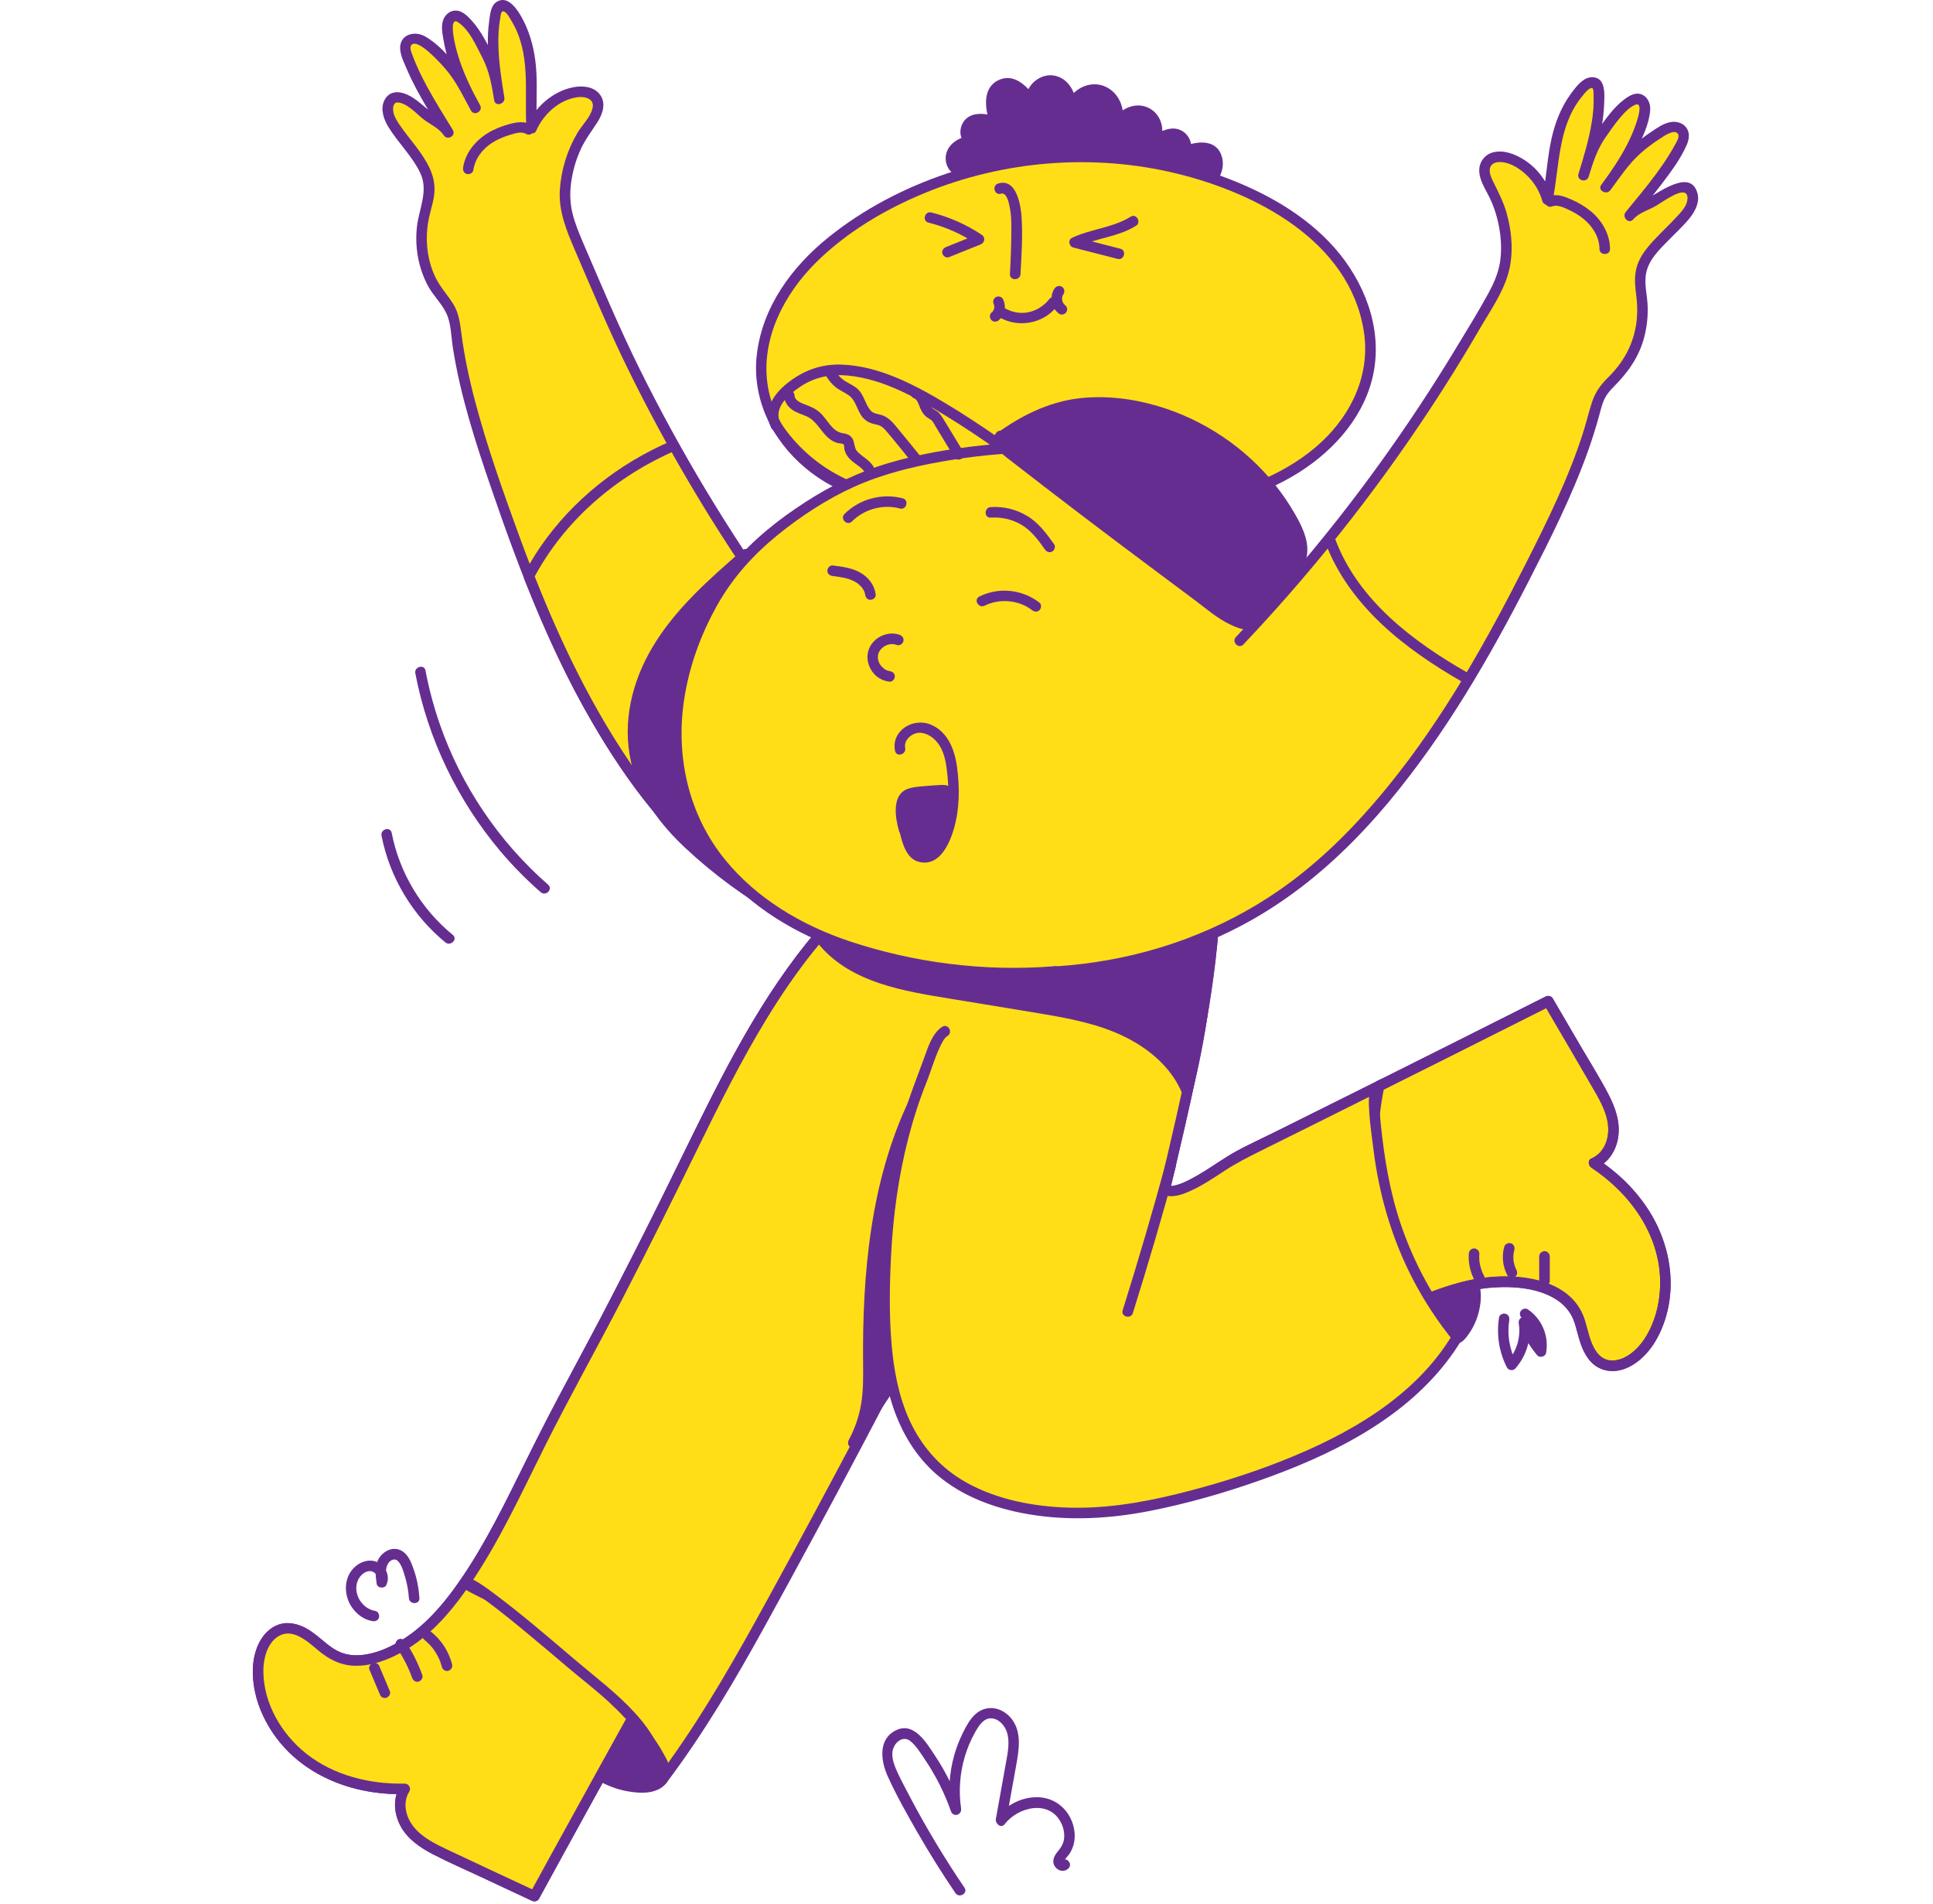 <svg width="65" height="64" viewBox="0 0 65 64" fill="none" xmlns="http://www.w3.org/2000/svg">
<path d="M32.346 5.766C32.074 5.763 31.905 5.415 32.005 5.162C32.105 4.909 32.383 4.766 32.653 4.733C32.393 4.652 32.427 4.224 32.661 4.084C32.895 3.943 33.194 4.006 33.453 4.093C33.382 3.873 33.31 3.647 33.323 3.417C33.335 3.186 33.45 2.946 33.66 2.851C33.864 2.759 34.111 2.823 34.291 2.955C34.471 3.088 34.599 3.278 34.722 3.465C34.555 3.073 35.023 2.619 35.438 2.719C35.852 2.819 36.085 3.311 36.002 3.729C36.014 3.241 36.603 2.883 37.059 3.057C37.515 3.232 37.727 3.836 37.521 4.279C37.639 3.883 38.112 3.618 38.499 3.764C38.885 3.911 39.052 4.473 38.777 4.782C39.005 4.626 39.264 4.462 39.537 4.507C39.809 4.552 40.007 4.939 39.792 5.113C40.141 4.965 40.614 4.848 40.839 5.152C40.902 5.236 40.931 5.341 40.938 5.446C40.967 5.872 40.638 6.258 40.248 6.433C39.857 6.607 39.416 6.616 38.988 6.622C37.659 6.641 36.33 6.66 35 6.679" fill="#662D91"/>
<path d="M32.346 5.589C32.177 5.576 32.118 5.339 32.177 5.208C32.267 5.009 32.502 4.933 32.7 4.904C32.893 4.876 32.842 4.617 32.7 4.562C32.586 4.518 32.669 4.306 32.73 4.252C32.902 4.098 33.218 4.203 33.406 4.264C33.532 4.305 33.664 4.172 33.624 4.046C33.531 3.756 33.354 3.223 33.709 3.025C34.074 2.821 34.403 3.305 34.569 3.555C34.673 3.712 34.966 3.617 34.893 3.418C34.781 3.113 35.136 2.805 35.432 2.902C35.74 3.002 35.882 3.384 35.831 3.682L36.179 3.729C36.202 3.35 36.667 3.085 37.011 3.228C37.363 3.374 37.514 3.852 37.368 4.19L37.692 4.326C37.79 4.031 38.163 3.796 38.466 3.943C38.709 4.061 38.832 4.438 38.652 4.657C38.534 4.8 38.687 5.058 38.867 4.935C39.04 4.817 39.28 4.633 39.505 4.682C39.619 4.707 39.78 4.881 39.667 4.988C39.545 5.102 39.671 5.354 39.839 5.284C40.048 5.198 40.325 5.084 40.553 5.158C40.812 5.242 40.792 5.576 40.699 5.778C40.434 6.352 39.726 6.428 39.172 6.442C37.782 6.477 36.391 6.482 35 6.502C34.772 6.505 34.772 6.86 35 6.857C36.318 6.838 37.636 6.819 38.954 6.8C39.502 6.792 40.111 6.784 40.574 6.448C40.953 6.173 41.25 5.67 41.062 5.195C40.843 4.643 40.179 4.762 39.745 4.942L39.918 5.238C40.17 5 40.049 4.604 39.787 4.425C39.429 4.18 38.997 4.419 38.688 4.629L38.903 4.908C39.226 4.514 39.102 3.875 38.642 3.636C38.133 3.371 37.52 3.722 37.35 4.232C37.287 4.42 37.593 4.555 37.674 4.369C37.91 3.823 37.697 3.101 37.106 2.886C36.528 2.677 35.861 3.123 35.825 3.729C35.813 3.926 36.139 3.974 36.173 3.776C36.261 3.267 36.002 2.637 35.441 2.539C34.921 2.449 34.356 2.982 34.551 3.512L34.875 3.375C34.6 2.96 34.132 2.423 33.57 2.698C33.015 2.969 33.129 3.664 33.282 4.14L33.5 3.922C33.137 3.804 32.617 3.733 32.384 4.12C32.215 4.402 32.286 4.78 32.606 4.904V4.562C32.245 4.615 31.856 4.847 31.805 5.24C31.761 5.585 31.993 5.917 32.346 5.944C32.574 5.961 32.573 5.606 32.346 5.589Z" fill="#662D91"/>
<path d="M32.674 16.952C31.209 17.075 29.689 16.964 28.358 16.34C27.028 15.716 25.912 14.518 25.656 13.07C25.456 11.942 25.79 10.76 26.414 9.798C27.037 8.836 27.93 8.074 28.891 7.449C32.597 5.036 37.512 4.596 41.587 6.313C42.862 6.85 44.077 7.603 44.941 8.683C45.806 9.762 46.285 11.202 46.005 12.556C45.711 13.978 44.628 15.136 43.37 15.863C42.113 16.589 40.682 16.946 39.272 17.295" fill="#FFDE17"/>
<path d="M32.674 16.775C31.129 16.901 29.488 16.784 28.109 16.013C26.954 15.367 25.995 14.25 25.808 12.908C25.593 11.365 26.376 9.879 27.444 8.82C28.474 7.799 29.781 7.027 31.118 6.48C33.775 5.391 36.775 5.155 39.566 5.834C42.255 6.489 45.379 8.113 45.859 11.128C46.087 12.557 45.473 13.889 44.441 14.855C43.312 15.912 41.824 16.44 40.358 16.835C39.981 16.937 39.603 17.031 39.225 17.124C39.004 17.179 39.097 17.521 39.319 17.466C40.915 17.071 42.575 16.662 43.943 15.708C45.116 14.892 46.066 13.683 46.235 12.23C46.413 10.708 45.722 9.195 44.678 8.117C43.614 7.019 42.199 6.298 40.764 5.812C37.899 4.843 34.707 4.87 31.844 5.832C30.41 6.314 29.038 7.028 27.857 7.979C26.628 8.968 25.639 10.312 25.45 11.915C25.275 13.391 25.953 14.79 27.076 15.728C28.3 16.752 29.893 17.144 31.463 17.172C31.867 17.179 32.271 17.162 32.674 17.129C32.9 17.111 32.902 16.756 32.674 16.775Z" fill="#662D91"/>
<path d="M31.222 7.485C31.799 7.629 32.341 7.87 32.834 8.201L32.877 7.877C32.522 8.02 32.167 8.163 31.813 8.305C31.724 8.341 31.662 8.424 31.689 8.523C31.712 8.608 31.818 8.683 31.907 8.647C32.262 8.505 32.617 8.362 32.971 8.219C33.113 8.162 33.148 7.985 33.014 7.895C32.497 7.549 31.92 7.294 31.316 7.143C31.095 7.088 31 7.43 31.222 7.485Z" fill="#662D91"/>
<path d="M38.019 7.286C37.419 7.66 36.679 7.696 36.045 7.997C35.905 8.063 35.947 8.285 36.088 8.321C36.585 8.448 37.082 8.576 37.58 8.704C37.801 8.761 37.895 8.419 37.674 8.362C37.177 8.234 36.679 8.106 36.182 7.979L36.224 8.303C36.86 8.001 37.593 7.97 38.198 7.592C38.391 7.472 38.213 7.165 38.019 7.286Z" fill="#662D91"/>
<path d="M33.658 6.512C33.864 6.448 33.936 6.874 33.961 7.003C34.005 7.225 34.008 7.454 34.008 7.68C34.007 8.192 33.989 8.704 33.961 9.215C33.949 9.443 34.303 9.442 34.316 9.215C34.35 8.586 34.393 7.944 34.353 7.315C34.328 6.906 34.185 5.979 33.563 6.17C33.346 6.236 33.439 6.579 33.658 6.512Z" fill="#662D91"/>
<path d="M33.51 10.607C34.153 11.05 35.063 10.916 35.543 10.297C35.601 10.221 35.616 10.12 35.543 10.046C35.481 9.985 35.351 9.97 35.292 10.046C35.108 10.283 34.856 10.446 34.56 10.502C34.256 10.56 33.941 10.474 33.689 10.301C33.61 10.246 33.492 10.286 33.446 10.364C33.395 10.452 33.431 10.553 33.51 10.607Z" fill="#662D91"/>
<path d="M35.46 9.701C35.366 9.834 35.346 10.002 35.371 10.16C35.383 10.231 35.409 10.301 35.445 10.363C35.489 10.44 35.548 10.498 35.618 10.551C35.652 10.577 35.716 10.58 35.755 10.569C35.796 10.557 35.841 10.526 35.861 10.487C35.883 10.446 35.894 10.396 35.879 10.351C35.864 10.304 35.836 10.274 35.797 10.245C35.846 10.282 35.807 10.252 35.797 10.242C35.787 10.232 35.778 10.223 35.769 10.213C35.758 10.2 35.752 10.181 35.777 10.224C35.775 10.219 35.771 10.215 35.768 10.211C35.76 10.199 35.752 10.186 35.746 10.174C35.742 10.168 35.739 10.162 35.736 10.156C35.733 10.149 35.723 10.125 35.736 10.155C35.749 10.188 35.732 10.144 35.73 10.135C35.721 10.109 35.715 10.081 35.711 10.054L35.718 10.101C35.712 10.058 35.713 10.016 35.718 9.974L35.712 10.021C35.717 9.989 35.725 9.959 35.735 9.929C35.745 9.901 35.716 9.97 35.73 9.942C35.733 9.935 35.737 9.928 35.741 9.921C35.748 9.907 35.757 9.893 35.766 9.88C35.791 9.844 35.795 9.784 35.784 9.743C35.773 9.702 35.741 9.658 35.702 9.637C35.611 9.589 35.517 9.62 35.46 9.701Z" fill="#662D91"/>
<path d="M33.589 10.762C33.682 10.687 33.75 10.569 33.775 10.453C33.804 10.316 33.789 10.181 33.726 10.055C33.708 10.017 33.66 9.984 33.62 9.973C33.578 9.962 33.522 9.967 33.484 9.991C33.398 10.046 33.376 10.145 33.42 10.234C33.424 10.242 33.428 10.25 33.431 10.258L33.414 10.216C33.426 10.246 33.434 10.276 33.438 10.307L33.432 10.26C33.437 10.299 33.437 10.337 33.432 10.376L33.438 10.328C33.433 10.365 33.423 10.399 33.41 10.433L33.428 10.391C33.413 10.424 33.395 10.456 33.373 10.484L33.401 10.449C33.382 10.472 33.361 10.492 33.338 10.511C33.305 10.537 33.286 10.596 33.286 10.636C33.286 10.68 33.306 10.732 33.338 10.762C33.372 10.793 33.416 10.816 33.464 10.814L33.511 10.807C33.541 10.799 33.567 10.784 33.589 10.762Z" fill="#662D91"/>
<path d="M27.711 15.689C29.067 16.605 30.789 16.866 32.381 16.555C32.604 16.512 32.699 16.854 32.475 16.897C32.065 16.977 31.647 17.026 31.229 17.035C29.564 17.069 27.89 16.492 26.697 15.311C26.418 15.034 26.169 14.729 25.955 14.403L25.912 13.621C26.315 14.452 26.951 15.175 27.711 15.689Z" fill="#662D91"/>
<path d="M47.609 42.939C47.992 43.664 48.455 44.346 48.989 44.968C48.996 44.977 49.005 44.986 49.016 44.989C49.037 44.995 49.056 44.978 49.071 44.963C49.538 44.473 49.747 43.692 49.537 43.039C49.308 42.329 48.837 41.703 48.292 41.204" fill="#662D91"/>
<path d="M47.456 43.029C47.711 43.508 47.998 43.97 48.32 44.408C48.48 44.625 48.644 44.844 48.824 45.046C49.007 45.253 49.166 45.137 49.31 44.956C49.588 44.607 49.752 44.18 49.789 43.736C49.828 43.266 49.677 42.821 49.463 42.409C49.202 41.906 48.832 41.462 48.417 41.079C48.249 40.924 47.998 41.174 48.166 41.33C48.688 41.812 49.15 42.4 49.366 43.086C49.461 43.388 49.463 43.709 49.387 44.015C49.347 44.173 49.289 44.325 49.211 44.469C49.171 44.542 49.126 44.614 49.077 44.682C49.056 44.71 49.034 44.737 49.012 44.764C48.996 44.783 48.979 44.801 48.962 44.819C48.938 44.844 48.94 44.844 48.969 44.818L49.141 44.864C48.992 44.746 48.87 44.551 48.755 44.401C48.63 44.238 48.511 44.072 48.395 43.903C48.165 43.564 47.955 43.212 47.762 42.85C47.655 42.648 47.349 42.827 47.456 43.029Z" fill="#662D91"/>
<path d="M31.775 34.673C30.08 37.732 29.377 41.694 30.149 45.126C30.333 45.941 30.6 46.752 31.076 47.439C32.149 48.986 33.931 49.121 35.66 48.956C36.951 48.832 38.187 48.381 39.387 47.889C41.152 47.166 42.878 46.345 44.553 45.432C46.087 44.596 47.619 43.658 49.332 43.236C50.484 42.952 52.685 42.974 53.123 44.441C53.276 44.953 53.365 45.57 53.836 45.822C54.39 46.12 55.067 45.673 55.416 45.15C56.067 44.176 56.159 42.886 55.777 41.779C55.396 40.671 54.58 39.744 53.6 39.102C54.074 38.916 54.301 38.343 54.251 37.836C54.202 37.329 53.938 36.871 53.681 36.431C53.142 35.507 52.602 34.583 52.062 33.658C49.769 34.814 47.474 35.964 45.176 37.109C44.001 37.695 42.825 38.28 41.648 38.864C41.118 39.126 39.737 40.268 39.164 40.003C40.001 36.44 40.843 33.063 40.892 29.364" fill="#FFDE17"/>
<path d="M31.622 34.584C30.014 37.498 29.318 41 29.815 44.3C30.052 45.872 30.552 47.655 31.982 48.55C33.226 49.329 34.879 49.285 36.276 49.051C37.221 48.893 38.131 48.579 39.02 48.228C39.898 47.88 40.765 47.503 41.622 47.106C42.507 46.696 43.381 46.261 44.242 45.802C45.035 45.378 45.813 44.925 46.613 44.511C47.906 43.84 49.32 43.209 50.809 43.277C51.367 43.302 51.965 43.416 52.426 43.752C52.632 43.903 52.802 44.107 52.901 44.343C53.03 44.649 53.072 44.988 53.198 45.297C53.324 45.606 53.519 45.883 53.835 46.016C54.181 46.163 54.565 46.084 54.881 45.9C55.551 45.509 55.931 44.729 56.088 43.995C56.431 42.388 55.761 40.784 54.602 39.673C54.321 39.404 54.014 39.164 53.69 38.949V39.255C54.092 39.084 54.34 38.678 54.41 38.257C54.497 37.738 54.318 37.235 54.081 36.78C53.803 36.247 53.48 35.734 53.176 35.215C52.856 34.666 52.535 34.118 52.215 33.569C52.164 33.483 52.058 33.462 51.972 33.505C50.021 34.488 48.069 35.468 46.114 36.444C45.144 36.928 44.173 37.412 43.201 37.895C42.457 38.265 41.691 38.601 40.995 39.058C40.685 39.262 40.374 39.468 40.044 39.639C39.847 39.741 39.485 39.949 39.254 39.85L39.335 40.05C39.978 37.312 40.649 34.571 40.93 31.767C41.01 30.968 41.058 30.167 41.069 29.364C41.073 29.136 40.718 29.136 40.715 29.364C40.674 32.16 40.159 34.906 39.538 37.623C39.361 38.402 39.176 39.179 38.993 39.956C38.977 40.024 39.002 40.125 39.075 40.156C39.62 40.388 40.284 39.93 40.728 39.653C40.997 39.484 41.258 39.302 41.529 39.136C41.904 38.905 42.317 38.729 42.711 38.534C44.733 37.53 46.753 36.522 48.771 35.511C49.898 34.946 51.025 34.379 52.151 33.812L51.909 33.748C52.473 34.715 53.043 35.678 53.602 36.648C53.839 37.058 54.088 37.511 54.08 37.999C54.074 38.396 53.888 38.789 53.511 38.949C53.379 39.005 53.412 39.19 53.511 39.255C54.799 40.108 55.806 41.484 55.825 43.075C55.834 43.826 55.632 44.672 55.12 45.245C54.892 45.501 54.559 45.752 54.198 45.74C53.854 45.729 53.641 45.456 53.523 45.16C53.4 44.853 53.356 44.519 53.228 44.213C53.128 43.974 52.976 43.758 52.781 43.585C52.369 43.221 51.826 43.044 51.29 42.968C49.978 42.782 48.721 43.156 47.528 43.678C46.729 44.027 45.966 44.448 45.205 44.87C44.408 45.312 43.607 45.745 42.791 46.152C41.977 46.558 41.151 46.943 40.316 47.306C39.466 47.676 38.607 48.037 37.724 48.323C36.89 48.592 36.041 48.767 35.166 48.816C34.475 48.856 33.771 48.836 33.101 48.651C32.449 48.47 31.866 48.121 31.426 47.605C30.874 46.959 30.576 46.125 30.375 45.312C29.602 42.177 30.079 38.723 31.405 35.802C31.566 35.449 31.74 35.102 31.928 34.763C32.038 34.562 31.732 34.383 31.622 34.584Z" fill="#662D91"/>
<path d="M29.132 29.854C26.248 32.363 24.573 35.944 22.89 39.376C21.568 42.074 20.191 44.746 18.761 47.389C17.541 49.644 16.471 52.4 14.773 54.316C13.987 55.204 12.162 56.437 10.969 55.479C10.553 55.144 10.128 54.687 9.597 54.747C8.972 54.818 8.669 55.569 8.679 56.199C8.697 57.37 9.355 58.483 10.298 59.178C11.241 59.872 12.44 60.171 13.61 60.143C13.326 60.566 13.465 61.166 13.794 61.555C14.123 61.944 14.6 62.171 15.061 62.387C16.031 62.84 17 63.294 17.97 63.748C22.521 55.409 27.175 47.113 32.112 38.995C33.18 37.238 34.297 35.534 35.352 33.767C35.761 33.084 36.172 32.394 36.434 31.643C36.697 30.892 36.805 30.064 36.593 29.297" fill="#FFDE17"/>
<path d="M29.007 29.729C26.807 31.65 25.297 34.194 23.984 36.768C23.281 38.146 22.617 39.543 21.925 40.927C21.157 42.462 20.371 43.989 19.567 45.507C18.844 46.873 18.12 48.234 17.435 49.62C16.787 50.931 16.123 52.248 15.257 53.432C14.552 54.396 13.613 55.349 12.398 55.605C12.127 55.662 11.842 55.67 11.573 55.595C11.269 55.511 11.047 55.314 10.81 55.116C10.354 54.733 9.741 54.34 9.158 54.721C8.683 55.029 8.495 55.659 8.502 56.199C8.509 56.866 8.723 57.527 9.069 58.094C9.814 59.317 11.132 60.046 12.527 60.252C12.886 60.304 13.247 60.327 13.61 60.32L13.457 60.053C13.2 60.462 13.248 60.974 13.468 61.389C13.701 61.826 14.132 62.119 14.562 62.341C15.08 62.61 15.619 62.843 16.148 63.09C16.725 63.36 17.303 63.631 17.88 63.901C17.965 63.941 18.074 63.927 18.123 63.837C19.374 61.544 20.633 59.256 21.903 56.973C23.168 54.7 24.444 52.433 25.736 50.175C27.027 47.916 28.333 45.667 29.659 43.429C30.985 41.189 32.327 38.96 33.712 36.757C34.395 35.67 35.08 34.584 35.73 33.478C36.331 32.456 36.891 31.346 36.882 30.132C36.88 29.834 36.84 29.538 36.764 29.25C36.706 29.03 36.364 29.123 36.422 29.344C36.743 30.56 36.273 31.779 35.69 32.834C35.086 33.928 34.407 34.983 33.743 36.041C32.379 38.215 31.043 40.404 29.732 42.611C28.414 44.827 27.116 47.055 25.832 49.292C24.549 51.529 23.281 53.775 22.024 56.027C20.763 58.288 19.512 60.556 18.27 62.828C18.119 63.105 17.968 63.382 17.817 63.658L18.059 63.595C17.056 63.125 16.05 62.659 15.048 62.186C14.642 61.993 14.211 61.784 13.919 61.429C13.648 61.099 13.525 60.611 13.764 60.232C13.835 60.119 13.742 59.963 13.61 59.965C12.186 59.993 10.715 59.537 9.757 58.438C9.324 57.941 9.017 57.33 8.901 56.678C8.807 56.153 8.829 55.448 9.274 55.073C9.822 54.613 10.434 55.278 10.844 55.604C11.3 55.968 11.859 56.064 12.425 55.96C13.572 55.75 14.546 54.907 15.25 54.022C16.132 52.912 16.809 51.658 17.444 50.396C17.767 49.754 18.079 49.106 18.402 48.464C18.741 47.79 19.104 47.129 19.46 46.464C20.993 43.595 22.43 40.681 23.877 37.769C25.133 35.24 26.502 32.698 28.511 30.678C28.751 30.437 29.001 30.204 29.258 29.98C29.43 29.829 29.178 29.579 29.007 29.729Z" fill="#662D91"/>
<path d="M26.106 20.405C23.505 16.777 21.333 12.841 19.649 8.707C19.345 7.961 18.953 7.247 19 6.43C19.044 5.645 19.315 4.872 19.781 4.239C19.977 3.972 20.219 3.639 20.069 3.344C19.931 3.073 19.551 3.044 19.256 3.12C18.648 3.275 18.123 3.726 17.878 4.304C17.827 3.542 17.923 2.782 17.821 2.022C17.743 1.438 17.554 0.857 17.197 0.387C17.145 0.32 17.089 0.253 17.013 0.215C16.938 0.177 16.838 0.174 16.774 0.228C16.719 0.274 16.7 0.348 16.683 0.418C16.467 1.324 16.638 2.41 16.789 3.326C16.704 2.813 16.657 2.386 16.41 1.92C16.166 1.461 15.987 1.037 15.594 0.675C15.51 0.597 15.407 0.519 15.292 0.532C15.182 0.544 15.097 0.64 15.064 0.746C15.031 0.851 15.041 0.965 15.053 1.075C15.152 1.953 15.563 2.859 15.991 3.627C15.765 3.222 15.595 2.815 15.31 2.442C15.049 2.102 14.737 1.782 14.4 1.516C14.296 1.434 14.188 1.351 14.061 1.314C13.934 1.277 13.781 1.299 13.697 1.401C13.586 1.534 13.635 1.733 13.696 1.896C14.037 2.813 14.566 3.625 15.073 4.457C14.907 4.185 14.552 4.043 14.318 3.847C14.068 3.638 13.88 3.449 13.566 3.317C13.488 3.284 13.404 3.255 13.32 3.265C13.16 3.285 13.05 3.452 13.04 3.613C13.016 4.017 13.346 4.359 13.562 4.663C14.193 5.55 14.645 5.931 14.332 6.968C14.035 7.956 14.15 9.032 14.77 9.88C14.91 10.072 15.073 10.251 15.173 10.466C15.28 10.698 15.306 10.956 15.338 11.209C15.556 12.933 16.087 14.602 16.648 16.247C17.61 19.069 18.679 21.874 20.207 24.434C21.734 26.994 24.516 31.004 30.783 32.286" fill="#FFDE17"/>
<path d="M26.259 20.316C24.466 17.811 22.875 15.164 21.508 12.404C20.821 11.016 20.224 9.594 19.613 8.173C19.47 7.84 19.33 7.504 19.246 7.151C19.157 6.777 19.158 6.399 19.223 6.02C19.282 5.667 19.387 5.319 19.539 4.995C19.69 4.673 19.9 4.403 20.091 4.106C20.275 3.819 20.398 3.438 20.149 3.148C19.941 2.907 19.59 2.877 19.296 2.93C18.607 3.055 18.002 3.584 17.725 4.215L18.056 4.304C18.017 3.689 18.069 3.073 18.038 2.458C18.01 1.909 17.906 1.365 17.681 0.861C17.54 0.547 17.143 -0.246 16.684 0.075C16.496 0.207 16.478 0.504 16.449 0.711C16.413 0.973 16.4 1.238 16.405 1.502C16.416 2.131 16.516 2.754 16.618 3.373C16.655 3.598 16.996 3.502 16.96 3.279C16.883 2.809 16.814 2.343 16.604 1.911C16.401 1.495 16.189 1.063 15.881 0.714C15.747 0.563 15.577 0.381 15.364 0.357C15.151 0.334 14.97 0.481 14.901 0.676C14.826 0.891 14.878 1.139 14.916 1.357C14.96 1.616 15.029 1.871 15.112 2.121C15.297 2.676 15.554 3.205 15.837 3.717C15.948 3.916 16.254 3.738 16.144 3.538C15.891 3.079 15.677 2.611 15.344 2.201C15.053 1.843 14.69 1.441 14.28 1.217C13.91 1.014 13.415 1.182 13.457 1.661C13.476 1.885 13.582 2.1 13.67 2.303C13.771 2.54 13.884 2.772 14.005 3C14.287 3.529 14.608 4.036 14.92 4.547L15.226 4.368C15.049 4.099 14.775 3.961 14.52 3.779C14.245 3.583 14.021 3.333 13.709 3.188C13.406 3.046 13.07 3.051 12.916 3.394C12.788 3.681 12.904 4.012 13.058 4.265C13.383 4.799 13.859 5.245 14.13 5.812C14.418 6.413 14.089 7.013 14.02 7.624C13.944 8.305 14.068 9.006 14.391 9.611C14.566 9.937 14.848 10.197 15.007 10.53C15.172 10.875 15.168 11.302 15.226 11.675C15.478 13.297 15.987 14.865 16.518 16.414C17.505 19.299 18.615 22.159 20.204 24.773C21.116 26.274 22.18 27.687 23.486 28.87C25.251 30.468 27.389 31.59 29.684 32.209C30.032 32.302 30.383 32.385 30.736 32.457C30.958 32.503 31.054 32.161 30.83 32.115C28.48 31.631 26.238 30.667 24.363 29.155C22.988 28.045 21.848 26.687 20.893 25.206C19.44 22.954 18.363 20.496 17.447 17.984C16.911 16.516 16.386 15.033 15.984 13.522C15.782 12.761 15.615 11.99 15.515 11.209C15.471 10.863 15.429 10.523 15.241 10.221C15.051 9.916 14.806 9.659 14.647 9.332C14.348 8.72 14.285 8.005 14.421 7.342C14.485 7.028 14.6 6.73 14.611 6.407C14.619 6.15 14.56 5.902 14.454 5.67C14.203 5.12 13.755 4.67 13.42 4.172C13.34 4.053 13.265 3.928 13.232 3.787C13.202 3.658 13.207 3.419 13.398 3.446C13.716 3.491 13.991 3.813 14.229 4.001C14.455 4.181 14.757 4.299 14.92 4.547C15.044 4.736 15.346 4.564 15.226 4.368C14.936 3.892 14.637 3.42 14.37 2.93C14.242 2.695 14.121 2.455 14.013 2.21C13.961 2.091 13.91 1.971 13.867 1.849C13.838 1.769 13.769 1.613 13.823 1.528C14.017 1.229 14.835 2.152 14.96 2.294C15.336 2.722 15.565 3.223 15.837 3.717L16.144 3.538C15.885 3.071 15.648 2.59 15.474 2.085C15.388 1.835 15.317 1.581 15.268 1.321C15.248 1.214 15.128 0.557 15.409 0.751C15.797 1.019 16.006 1.53 16.217 1.933C16.456 2.391 16.536 2.868 16.618 3.373L16.96 3.279C16.865 2.701 16.773 2.12 16.76 1.533C16.753 1.233 16.764 0.929 16.819 0.633C16.837 0.533 16.834 0.321 16.97 0.398C17.067 0.454 17.149 0.622 17.204 0.712C17.868 1.809 17.626 3.092 17.701 4.304C17.711 4.461 17.955 4.568 18.031 4.394C18.273 3.845 18.782 3.37 19.39 3.272C19.641 3.232 20.002 3.3 19.926 3.633C19.858 3.938 19.578 4.198 19.421 4.461C19.076 5.039 18.873 5.701 18.826 6.372C18.776 7.094 19.051 7.758 19.331 8.407C19.91 9.753 20.473 11.1 21.12 12.416C21.771 13.743 22.474 15.044 23.227 16.316C24.074 17.748 24.985 19.142 25.953 20.495C26.085 20.678 26.393 20.502 26.259 20.316Z" fill="#662D91"/>
<path d="M15.622 53.223C15.356 53.609 15.074 53.976 14.773 54.316C13.987 55.204 12.162 56.437 10.969 55.479C10.553 55.145 10.128 54.687 9.597 54.747C8.972 54.818 8.669 55.569 8.679 56.199C8.697 57.37 9.355 58.483 10.298 59.178C11.241 59.873 12.44 60.171 13.61 60.143C13.326 60.566 13.465 61.166 13.794 61.555C14.123 61.944 14.6 62.171 15.061 62.387C16.031 62.841 17 63.294 17.97 63.748C18.999 61.863 20.734 58.726 21.775 56.847C20.334 54.733 17.743 54.471 15.622 53.223Z" fill="#FFDE17"/>
<path d="M15.469 53.133C14.839 54.041 14.116 54.87 13.105 55.359C12.687 55.561 12.196 55.708 11.727 55.63C11.182 55.538 10.854 55.102 10.415 54.812C9.984 54.527 9.445 54.461 9.032 54.815C8.679 55.118 8.527 55.618 8.504 56.068C8.447 57.184 9.038 58.302 9.847 59.037C10.864 59.959 12.259 60.346 13.61 60.32L13.457 60.053C13.206 60.451 13.246 60.944 13.45 61.353C13.675 61.806 14.114 62.109 14.552 62.336C15.075 62.608 15.619 62.843 16.153 63.093C16.729 63.362 17.305 63.632 17.88 63.901C17.965 63.941 18.074 63.927 18.123 63.837C19.126 61.999 20.14 60.166 21.155 58.333C21.412 57.868 21.67 57.402 21.928 56.937C21.957 56.884 21.964 56.81 21.928 56.758C21.384 55.969 20.642 55.374 19.802 54.924C18.962 54.476 18.061 54.158 17.186 53.79C16.681 53.578 16.184 53.346 15.711 53.07C15.514 52.955 15.335 53.261 15.532 53.376C17.126 54.308 19.017 54.677 20.511 55.788C20.941 56.107 21.318 56.496 21.622 56.937V56.758C20.607 58.59 19.593 60.423 18.584 62.258C18.328 62.725 18.072 63.191 17.817 63.658L18.059 63.595C17.049 63.122 16.035 62.654 15.027 62.176C14.62 61.983 14.188 61.77 13.903 61.408C13.643 61.08 13.529 60.603 13.763 60.232C13.835 60.119 13.742 59.963 13.61 59.965C12.441 59.988 11.228 59.694 10.298 58.957C9.462 58.293 8.858 57.262 8.856 56.177C8.855 55.772 8.981 55.257 9.343 55.022C9.826 54.71 10.329 55.173 10.682 55.47C11.052 55.782 11.441 55.99 11.935 56.003C12.396 56.015 12.85 55.871 13.263 55.675C14.338 55.164 15.108 54.273 15.775 53.312C15.905 53.124 15.598 52.947 15.469 53.133Z" fill="#662D91"/>
<path d="M36.593 29.297L29.132 29.854C26.248 32.363 24.573 35.944 22.89 39.376C21.567 42.074 20.191 44.746 18.761 47.389C17.758 49.243 16.855 51.436 15.622 53.223C15.804 52.959 19.161 55.899 19.467 56.142C20.712 57.129 22.189 58.384 22.248 59.861C23.274 58.507 24.364 56.754 25.188 55.267C28.823 48.7 32.273 42.03 35.534 35.269C35.995 34.313 36.477 33.304 36.491 32.223C36.505 31.252 36.863 30.274 36.593 29.297Z" fill="#FFDE17"/>
<path d="M30.739 37.044C29.75 39.09 29.376 41.383 29.247 43.653C29.21 44.296 29.193 44.94 29.197 45.585C29.201 46.141 29.221 46.702 29.128 47.25C29.053 47.692 28.903 48.122 28.688 48.516C28.926 47.998 29.233 47.623 29.555 47.177C29.944 46.638 30.227 45.977 30.552 45.396C30.787 44.975 31.026 44.544 31.112 44.069C31.184 43.674 31.146 43.268 31.123 42.866C31.012 40.932 31.255 38.978 31.838 37.131" fill="#662D91"/>
<path d="M30.586 36.954C29.263 39.71 28.992 42.856 29.023 45.874C29.027 46.316 29.032 46.765 28.957 47.203C28.884 47.632 28.741 48.043 28.535 48.426L28.841 48.605C29.163 47.92 29.687 47.368 30.057 46.712C30.245 46.377 30.412 46.032 30.591 45.693C30.768 45.361 30.962 45.038 31.107 44.689C31.423 43.928 31.299 43.149 31.279 42.35C31.259 41.532 31.301 40.713 31.406 39.902C31.525 38.978 31.731 38.066 32.009 37.178C32.077 36.96 31.735 36.866 31.667 37.084C31.186 38.619 30.932 40.224 30.92 41.833C30.917 42.242 30.932 42.649 30.957 43.056C30.981 43.46 30.998 43.864 30.886 44.256C30.778 44.63 30.585 44.968 30.398 45.306C30.218 45.631 30.056 45.965 29.881 46.293C29.683 46.666 29.457 47.013 29.207 47.353C28.956 47.695 28.716 48.041 28.535 48.426C28.439 48.63 28.732 48.809 28.841 48.605C29.207 47.923 29.359 47.189 29.376 46.42C29.394 45.619 29.369 44.82 29.405 44.019C29.474 42.51 29.642 40.999 30.024 39.535C30.239 38.709 30.523 37.903 30.892 37.133C30.991 36.928 30.685 36.748 30.586 36.954Z" fill="#662D91"/>
<path d="M36.593 29.12C35.485 29.203 34.377 29.285 33.269 29.368C31.927 29.468 30.586 29.568 29.245 29.669C29.209 29.671 29.172 29.671 29.137 29.677C29.058 29.688 29.023 29.715 28.964 29.766C28.822 29.889 28.684 30.017 28.548 30.146C28.034 30.635 27.556 31.162 27.112 31.716C26.214 32.835 25.45 34.054 24.756 35.309C24.055 36.578 23.425 37.884 22.787 39.185C22.041 40.708 21.278 42.223 20.498 43.729C19.737 45.199 18.928 46.645 18.179 48.12C17.489 49.48 16.856 50.872 16.075 52.184C15.883 52.507 15.682 52.824 15.469 53.133C15.356 53.297 15.621 53.506 15.747 53.348C15.738 53.36 15.662 53.389 15.67 53.384C15.659 53.39 15.635 53.366 15.659 53.384C15.669 53.391 15.689 53.393 15.7 53.397C15.729 53.41 15.671 53.384 15.704 53.399C15.719 53.406 15.734 53.414 15.749 53.422C15.785 53.44 15.819 53.46 15.854 53.48C16.046 53.595 16.227 53.727 16.407 53.86C16.896 54.222 17.367 54.61 17.836 54.999C18.25 55.342 18.659 55.69 19.068 56.037C19.538 56.437 20.031 56.81 20.484 57.231C21.228 57.92 22.017 58.794 22.071 59.861C22.08 60.048 22.297 60.089 22.401 59.951C23.66 58.285 24.72 56.485 25.726 54.659C26.837 52.642 27.931 50.615 29.007 48.579C30.084 46.543 31.142 44.498 32.183 42.444C33.224 40.39 34.248 38.327 35.253 36.255C35.719 35.295 36.255 34.329 36.52 33.289C36.653 32.766 36.645 32.247 36.702 31.716C36.76 31.165 36.876 30.618 36.87 30.062C36.868 29.788 36.834 29.515 36.764 29.25C36.706 29.03 36.364 29.123 36.422 29.344C36.564 29.887 36.516 30.444 36.441 30.993C36.405 31.265 36.363 31.537 36.338 31.811C36.313 32.079 36.32 32.349 36.288 32.617C36.165 33.678 35.637 34.651 35.179 35.598C34.19 37.641 33.185 39.676 32.162 41.702C31.134 43.738 30.089 45.765 29.027 47.783C27.964 49.801 26.884 51.81 25.788 53.81C24.78 55.647 23.751 57.468 22.533 59.176C22.39 59.376 22.244 59.575 22.095 59.772L22.425 59.861C22.335 58.07 20.644 56.91 19.405 55.86C18.486 55.082 17.575 54.29 16.609 53.571C16.402 53.417 16.191 53.259 15.964 53.134C15.84 53.067 15.613 52.952 15.496 53.098L15.775 53.312C16.776 51.856 17.513 50.244 18.3 48.668C19.135 46.995 20.053 45.362 20.912 43.7C21.776 42.028 22.614 40.343 23.442 38.652C24.175 37.156 24.918 35.661 25.787 34.238C26.746 32.668 27.867 31.194 29.258 29.98L29.132 30.032C29.975 29.969 30.818 29.906 31.661 29.843L35.671 29.544C35.978 29.52 36.286 29.498 36.593 29.475C36.819 29.458 36.821 29.103 36.593 29.12Z" fill="#662D91"/>
<path d="M17.78 4.349C17.627 4.251 17.428 4.279 17.252 4.323C16.904 4.409 16.562 4.548 16.283 4.774C16.005 5.001 15.792 5.322 15.744 5.678" fill="#FFDE17"/>
<path d="M17.87 4.196C17.641 4.064 17.381 4.104 17.138 4.169C16.883 4.238 16.632 4.335 16.407 4.472C15.989 4.726 15.647 5.137 15.573 5.631C15.559 5.726 15.597 5.822 15.697 5.849C15.78 5.872 15.9 5.821 15.915 5.725C15.974 5.331 16.223 5.007 16.556 4.796C16.735 4.683 16.929 4.601 17.131 4.54C17.299 4.489 17.525 4.406 17.691 4.502C17.888 4.617 18.067 4.311 17.87 4.196Z" fill="#662D91"/>
<path d="M52.952 44.488C53.126 45.082 53.261 45.883 53.968 46.063C54.672 46.242 55.324 45.659 55.657 45.1C56.461 43.757 56.283 42.029 55.472 40.735C55.02 40.014 54.397 39.417 53.69 38.949V39.255C54.092 39.084 54.34 38.678 54.41 38.257C54.497 37.738 54.318 37.235 54.081 36.78C53.803 36.247 53.48 35.734 53.177 35.215C52.856 34.666 52.535 34.118 52.215 33.569C52.164 33.483 52.058 33.462 51.972 33.505C50.159 34.419 48.343 35.329 46.526 36.237C46.441 36.279 46.317 36.316 46.248 36.386C46.176 36.458 46.175 36.598 46.157 36.694C46.119 36.902 46.087 37.112 46.061 37.322C46.006 37.773 45.98 38.228 45.982 38.682C45.984 39.546 46.083 40.412 46.266 41.256C46.475 42.221 46.815 43.132 47.225 44.028C47.268 44.121 47.388 44.128 47.468 44.092C48.318 43.704 49.227 43.353 50.168 43.286C50.865 43.236 51.641 43.286 52.258 43.644C52.589 43.836 52.838 44.12 52.952 44.488C53.02 44.705 53.362 44.612 53.294 44.393C52.804 42.817 50.644 42.743 49.315 43.058C48.615 43.223 47.942 43.488 47.289 43.786L47.531 43.849C47.014 42.719 46.636 41.555 46.456 40.322C46.275 39.076 46.289 37.792 46.545 36.558L46.463 36.664C48.361 35.716 50.257 34.766 52.151 33.812L51.909 33.748C52.473 34.714 53.043 35.678 53.602 36.648C53.839 37.058 54.089 37.511 54.08 37.999C54.074 38.396 53.888 38.788 53.511 38.949C53.379 39.005 53.412 39.19 53.511 39.255C54.605 39.98 55.501 41.072 55.755 42.383C55.883 43.043 55.84 43.739 55.612 44.372C55.409 44.938 55 45.603 54.36 45.727C53.597 45.875 53.448 44.917 53.294 44.393C53.23 44.175 52.888 44.268 52.952 44.488Z" fill="#662D91"/>
<path d="M31.775 34.673C31.444 34.865 31.15 35.932 31.008 36.282C30.201 38.269 29.844 40.462 29.77 42.598C29.659 45.794 29.839 49.192 33.325 50.403C35.118 51.026 37.093 50.968 38.946 50.557C41.297 50.036 44.035 49.132 46.063 47.837C47.229 47.093 48.292 46.147 48.996 44.957C48.018 43.752 47.282 42.355 46.825 40.872C46.597 40.131 46.439 39.368 46.356 38.597C46.325 38.309 46.042 36.676 46.374 36.511C45.974 36.71 45.576 36.91 45.176 37.109C44.001 37.695 42.825 38.28 41.648 38.864C41.118 39.126 39.737 40.268 39.164 40.003C40.001 36.44 40.843 33.063 40.892 29.364" fill="#FFDE17"/>
<path d="M31.685 34.52C31.343 34.737 31.196 35.234 31.066 35.593C30.889 36.078 30.7 36.56 30.535 37.048C30.094 38.353 29.832 39.714 29.694 41.083C29.581 42.206 29.541 43.347 29.583 44.477C29.619 45.432 29.727 46.402 30.034 47.312C30.325 48.175 30.803 48.974 31.496 49.572C32.364 50.321 33.474 50.719 34.591 50.909C35.94 51.138 37.322 51.061 38.66 50.798C39.907 50.553 41.142 50.2 42.341 49.778C44.673 48.957 47.083 47.794 48.634 45.798C48.821 45.558 48.993 45.308 49.149 45.047C49.193 44.973 49.171 44.893 49.121 44.832C48.24 43.74 47.556 42.49 47.105 41.162C46.733 40.065 46.545 38.921 46.429 37.772C46.404 37.529 46.385 37.283 46.393 37.039C46.395 36.952 46.4 36.864 46.419 36.778C46.426 36.749 46.439 36.71 46.444 36.693C46.453 36.66 46.453 36.67 46.463 36.664C46.663 36.55 46.487 36.257 46.284 36.358C45.075 36.962 43.865 37.566 42.654 38.167C42.19 38.397 41.706 38.603 41.268 38.88C40.932 39.093 40.605 39.322 40.26 39.52C40.072 39.629 39.878 39.733 39.672 39.803C39.553 39.843 39.378 39.903 39.254 39.85L39.335 40.05C39.978 37.312 40.649 34.571 40.93 31.767C41.01 30.968 41.058 30.167 41.069 29.364C41.073 29.136 40.718 29.136 40.715 29.364C40.674 32.16 40.159 34.906 39.538 37.623C39.361 38.402 39.176 39.179 38.993 39.956C38.977 40.024 39.002 40.125 39.075 40.156C39.404 40.297 39.756 40.166 40.063 40.024C40.454 39.843 40.815 39.6 41.174 39.364C41.562 39.109 41.961 38.906 42.376 38.7C43.015 38.383 43.654 38.065 44.293 37.747C45.017 37.387 45.74 37.026 46.463 36.664L46.284 36.358C45.966 36.54 46.028 37.112 46.045 37.414C46.067 37.797 46.135 38.232 46.176 38.578C46.36 40.116 46.784 41.599 47.494 42.978C47.879 43.725 48.343 44.428 48.871 45.082L48.843 44.867C47.591 46.962 45.334 48.233 43.127 49.107C41.978 49.562 40.793 49.928 39.593 50.224C38.329 50.535 37.048 50.743 35.742 50.679C34.56 50.621 33.325 50.36 32.308 49.731C31.547 49.26 30.965 48.574 30.591 47.763C30.216 46.95 30.052 46.047 29.978 45.16C29.896 44.176 29.914 43.182 29.964 42.197C30.032 40.875 30.211 39.557 30.541 38.275C30.706 37.633 30.909 37.002 31.155 36.387C31.308 36.006 31.415 35.608 31.59 35.236C31.655 35.099 31.731 34.911 31.864 34.826C32.056 34.704 31.879 34.397 31.685 34.52Z" fill="#662D91"/>
<path d="M22.575 14.825C20.819 15.576 19.261 16.8 18.176 18.378C18.046 18.567 17.924 18.761 17.809 18.96C17.752 19.059 17.693 19.159 17.642 19.262C17.576 19.396 17.643 19.5 17.694 19.63C17.905 20.158 18.124 20.684 18.354 21.204C18.818 22.254 19.33 23.284 19.908 24.276C20.509 25.31 21.169 26.311 21.93 27.234C22.85 28.351 23.919 29.341 25.119 30.151C26.595 31.148 28.256 31.854 29.982 32.286C30.232 32.349 30.483 32.405 30.736 32.457C30.958 32.503 31.054 32.161 30.83 32.115C28.271 31.588 25.857 30.488 23.889 28.755C22.489 27.522 21.373 26.032 20.416 24.439C19.44 22.814 18.647 21.09 17.954 19.327L17.936 19.464C18.968 17.5 20.725 15.999 22.753 15.131C22.963 15.042 22.782 14.736 22.575 14.825Z" fill="#662D91"/>
<path d="M28.302 29.576C26.445 28.697 25.25 26.759 24.832 24.747C24.413 22.735 24.674 20.644 25.083 18.63C24.198 19.401 23.306 20.179 22.593 21.112C21.879 22.044 21.348 23.153 21.288 24.325C21.166 26.749 22.819 28.208 24.559 29.532C26.388 30.924 28.537 31.827 30.783 32.286" fill="#662D91"/>
<path d="M28.392 29.423C27.113 28.81 26.166 27.702 25.573 26.431C24.884 24.954 24.724 23.299 24.825 21.689C24.888 20.675 25.053 19.672 25.254 18.677C25.29 18.501 25.094 18.386 24.958 18.505C23.848 19.472 22.715 20.463 21.951 21.74C21.251 22.908 20.915 24.282 21.222 25.627C21.483 26.77 22.204 27.723 23.046 28.51C23.997 29.4 25.075 30.191 26.217 30.818C27.628 31.593 29.161 32.132 30.736 32.457C30.958 32.503 31.054 32.161 30.83 32.115C29.485 31.838 28.172 31.407 26.941 30.796C25.776 30.218 24.705 29.477 23.716 28.634C22.877 27.918 22.081 27.077 21.705 26.018C21.271 24.794 21.449 23.468 22.032 22.325C22.768 20.882 24.006 19.802 25.208 18.756L24.912 18.583C24.546 20.39 24.294 22.252 24.542 24.092C24.744 25.593 25.306 27.05 26.287 28.217C26.816 28.847 27.47 29.373 28.213 29.729C28.418 29.827 28.598 29.522 28.392 29.423Z" fill="#662D91"/>
<path d="M27.682 31.654C28.648 32.803 30.259 33.119 31.74 33.362C32.732 33.526 33.723 33.689 34.715 33.852C35.737 34.02 36.772 34.192 37.718 34.613C38.664 35.034 39.528 35.739 39.917 36.699C40.642 33.824 40.874 30.826 40.6 27.874" fill="#662D91"/>
<path d="M27.557 31.779C28.641 33.05 30.401 33.321 31.958 33.577C32.984 33.746 34.011 33.911 35.036 34.084C35.982 34.244 36.949 34.428 37.816 34.854C38.636 35.257 39.389 35.886 39.747 36.746C39.808 36.895 40.042 36.933 40.089 36.746C40.652 34.5 40.923 32.181 40.886 29.866C40.875 29.201 40.838 28.537 40.778 27.875C40.757 27.649 40.402 27.647 40.423 27.875C40.632 30.16 40.546 32.472 40.154 34.733C40.042 35.378 39.906 36.017 39.747 36.652H40.089C39.377 34.941 37.563 34.214 35.866 33.876C34.865 33.676 33.852 33.531 32.845 33.366C31.947 33.218 31.037 33.097 30.157 32.861C29.271 32.622 28.415 32.24 27.808 31.529C27.659 31.355 27.41 31.607 27.557 31.779Z" fill="#662D91"/>
<path d="M28.52 31.816C25.565 30.835 23.1 28.704 22.777 25.438C22.584 23.494 23.163 21.541 24.179 19.893C25.073 18.443 26.6 17.312 28.084 16.488C29.709 15.585 32.004 15.209 33.844 15.078C35.892 14.932 37.981 15.197 39.88 15.998C41.541 16.698 43.059 17.821 44.018 19.347C45.499 21.7 45.729 24.665 44.526 27.185C43.521 29.291 41.638 30.928 39.468 31.788C38.474 32.182 37.423 32.421 36.362 32.562C33.737 32.911 31.033 32.65 28.52 31.816Z" fill="#FFDE17"/>
<path d="M28.567 31.645C26.96 31.108 25.441 30.212 24.366 28.883C23.155 27.386 22.721 25.443 23 23.552C23.167 22.417 23.566 21.322 24.13 20.324C24.645 19.414 25.336 18.649 26.145 17.99C26.922 17.358 27.795 16.786 28.708 16.372C29.64 15.95 30.649 15.698 31.653 15.521C33.778 15.144 35.984 15.071 38.09 15.592C40.08 16.084 41.998 17.095 43.323 18.688C44.621 20.249 45.248 22.346 45.097 24.363C44.949 26.347 44.009 28.18 42.594 29.561C41.097 31.022 39.181 31.88 37.139 32.261C34.859 32.685 32.48 32.617 30.219 32.105C29.661 31.979 29.11 31.824 28.567 31.645C28.349 31.573 28.256 31.916 28.472 31.987C30.761 32.742 33.203 33.035 35.604 32.824C37.828 32.628 40.026 32.019 41.836 30.67C43.451 29.466 44.709 27.77 45.216 25.805C45.744 23.758 45.441 21.547 44.429 19.696C43.428 17.865 41.721 16.56 39.812 15.779C37.654 14.896 35.307 14.729 33.008 14.975C31.952 15.088 30.898 15.267 29.879 15.568C28.877 15.865 27.961 16.313 27.085 16.878C26.184 17.459 25.329 18.138 24.639 18.962C23.923 19.814 23.4 20.834 23.042 21.885C22.356 23.895 22.367 26.166 23.393 28.06C24.232 29.608 25.657 30.76 27.235 31.496C27.638 31.683 28.051 31.846 28.472 31.987C28.689 32.06 28.782 31.717 28.567 31.645Z" fill="#662D91"/>
<path d="M41.685 21.541C44.758 18.302 47.447 14.701 49.681 10.835C50.083 10.138 50.569 9.484 50.635 8.668C50.697 7.885 50.535 7.082 50.16 6.391C50.002 6.1 49.807 5.737 49.997 5.465C50.171 5.216 50.551 5.239 50.833 5.354C51.414 5.591 51.872 6.11 52.036 6.715C52.191 5.967 52.199 5.202 52.404 4.463C52.562 3.895 52.828 3.345 53.246 2.929C53.306 2.869 53.371 2.811 53.452 2.783C53.532 2.756 53.63 2.766 53.687 2.829C53.735 2.882 53.744 2.958 53.751 3.029C53.841 3.957 53.523 5.008 53.249 5.895C53.403 5.399 53.508 4.982 53.816 4.554C54.12 4.133 54.355 3.738 54.794 3.432C54.889 3.367 55.002 3.304 55.113 3.332C55.22 3.359 55.292 3.466 55.31 3.575C55.328 3.684 55.303 3.796 55.276 3.903C55.057 4.759 54.527 5.601 53.998 6.303C54.277 5.933 54.501 5.552 54.835 5.222C55.139 4.92 55.492 4.647 55.863 4.429C55.977 4.362 56.095 4.294 56.226 4.275C56.356 4.256 56.505 4.298 56.575 4.411C56.666 4.558 56.59 4.749 56.508 4.901C56.045 5.764 55.41 6.496 54.794 7.251C54.995 7.004 55.366 6.912 55.626 6.749C55.901 6.576 56.114 6.415 56.443 6.327C56.525 6.305 56.611 6.287 56.693 6.309C56.849 6.351 56.935 6.531 56.923 6.692C56.892 7.096 56.518 7.389 56.263 7.661C55.516 8.454 55.017 8.769 55.184 9.839C55.344 10.859 55.083 11.908 54.353 12.664C54.188 12.835 54.002 12.989 53.874 13.19C53.737 13.404 53.675 13.657 53.609 13.902C53.158 15.581 52.404 17.162 51.623 18.715C50.284 21.378 48.842 24.011 46.979 26.339C45.116 28.666 41.813 32.258 35.429 32.672" fill="#FFDE17"/>
<path d="M41.81 21.667C43.842 19.523 45.709 17.222 47.387 14.791C48.225 13.578 49.016 12.332 49.757 11.057C50.101 10.464 50.515 9.884 50.711 9.219C50.904 8.561 50.847 7.816 50.662 7.162C50.556 6.787 50.382 6.457 50.212 6.109C50.142 5.966 50.044 5.758 50.123 5.598C50.19 5.465 50.35 5.441 50.485 5.45C50.798 5.471 51.104 5.67 51.327 5.88C51.585 6.121 51.769 6.423 51.865 6.763C51.91 6.923 52.171 6.94 52.207 6.763C52.445 5.582 52.381 4.28 53.166 3.284C53.246 3.183 53.341 3.051 53.452 2.982C53.606 2.886 53.581 3.095 53.586 3.201C53.599 3.501 53.575 3.803 53.527 4.1C53.431 4.695 53.255 5.274 53.078 5.848L53.42 5.942C53.567 5.463 53.709 5.01 54.003 4.597C54.143 4.401 54.276 4.198 54.431 4.013C54.578 3.838 54.768 3.614 54.984 3.524C55.272 3.403 55.055 4.038 55.021 4.14C54.936 4.396 54.827 4.642 54.703 4.881C54.459 5.351 54.162 5.79 53.845 6.213L54.152 6.392C54.477 5.956 54.763 5.51 55.175 5.146C55.371 4.973 55.581 4.815 55.802 4.674C55.917 4.601 56.294 4.316 56.422 4.5C56.488 4.595 56.384 4.758 56.341 4.839C56.278 4.955 56.211 5.069 56.142 5.181C56.005 5.405 55.856 5.621 55.7 5.833C55.374 6.277 55.017 6.698 54.669 7.125C54.526 7.299 54.767 7.55 54.919 7.376C55.123 7.143 55.437 7.068 55.695 6.914C55.833 6.832 55.964 6.738 56.104 6.659C56.228 6.589 56.498 6.427 56.646 6.48C56.783 6.529 56.75 6.727 56.712 6.831C56.663 6.968 56.568 7.086 56.471 7.193C56.264 7.421 56.041 7.637 55.826 7.857C55.48 8.212 55.109 8.587 55.01 9.092C54.952 9.389 54.988 9.674 55.025 9.97C55.066 10.3 55.064 10.64 55.008 10.967C54.89 11.649 54.56 12.212 54.072 12.693C53.826 12.935 53.643 13.185 53.535 13.515C53.419 13.868 53.336 14.232 53.221 14.586C52.737 16.084 52.039 17.501 51.33 18.903C50.003 21.525 48.561 24.11 46.703 26.4C45.622 27.732 44.413 28.964 42.997 29.942C41.056 31.283 38.806 32.105 36.468 32.397C36.123 32.44 35.776 32.472 35.429 32.495C35.203 32.51 35.201 32.864 35.429 32.849C37.969 32.681 40.454 31.969 42.619 30.615C44.195 29.63 45.548 28.346 46.732 26.921C48.606 24.666 50.077 22.128 51.411 19.525C52.139 18.103 52.863 16.669 53.4 15.161C53.538 14.773 53.663 14.379 53.772 13.98C53.819 13.808 53.859 13.631 53.929 13.466C54.006 13.285 54.126 13.14 54.264 13.002C54.754 12.511 55.131 11.979 55.3 11.295C55.383 10.961 55.418 10.613 55.404 10.27C55.391 9.947 55.306 9.628 55.336 9.304C55.385 8.761 55.807 8.385 56.165 8.018C56.383 7.794 56.622 7.577 56.818 7.332C56.998 7.108 57.157 6.809 57.083 6.512C56.871 5.671 55.858 6.422 55.455 6.643C55.182 6.792 54.88 6.884 54.669 7.125L54.919 7.376C55.243 6.98 55.571 6.589 55.88 6.182C56.187 5.777 56.513 5.343 56.718 4.874C56.801 4.684 56.834 4.463 56.702 4.286C56.582 4.126 56.37 4.072 56.178 4.104C55.94 4.145 55.721 4.301 55.524 4.433C55.322 4.568 55.129 4.716 54.947 4.876C54.502 5.264 54.195 5.745 53.845 6.213C53.709 6.396 54.016 6.573 54.152 6.392C54.462 5.978 54.754 5.547 54.995 5.087C55.211 4.674 55.452 4.184 55.49 3.712C55.506 3.512 55.431 3.296 55.246 3.195C55.022 3.073 54.788 3.213 54.611 3.348C54.246 3.627 53.992 4.002 53.73 4.372C53.406 4.829 53.241 5.318 53.078 5.848C53.01 6.067 53.352 6.16 53.42 5.942C53.586 5.406 53.749 4.867 53.849 4.314C53.897 4.043 53.933 3.768 53.942 3.492C53.949 3.269 53.976 2.958 53.855 2.761C53.735 2.566 53.477 2.556 53.294 2.663C53.089 2.783 52.927 3.006 52.791 3.197C52.487 3.624 52.293 4.129 52.177 4.638C52.025 5.307 52.001 5.997 51.865 6.668H52.207C52.037 6.069 51.618 5.542 51.057 5.262C50.802 5.135 50.507 5.049 50.221 5.118C49.939 5.186 49.745 5.43 49.742 5.72C49.738 6.055 49.947 6.349 50.087 6.638C50.252 6.977 50.362 7.344 50.423 7.716C50.482 8.084 50.499 8.482 50.434 8.85C50.371 9.207 50.224 9.54 50.051 9.857C49.701 10.498 49.312 11.125 48.933 11.75C48.53 12.416 48.113 13.073 47.683 13.722C46.832 15.006 45.928 16.257 44.975 17.468C43.897 18.835 42.757 20.152 41.56 21.416C41.403 21.581 41.653 21.833 41.81 21.667Z" fill="#662D91"/>
<path d="M52.174 6.945C52.361 6.868 52.563 6.967 52.734 7.046C52.919 7.132 53.102 7.235 53.259 7.367C53.558 7.618 53.781 7.968 53.785 8.368C53.788 8.597 54.142 8.597 54.14 8.368C54.135 7.868 53.868 7.408 53.486 7.096C53.294 6.94 53.083 6.814 52.857 6.714C52.617 6.609 52.339 6.496 52.08 6.603C51.991 6.639 51.928 6.72 51.956 6.821C51.979 6.905 52.085 6.981 52.174 6.945Z" fill="#662D91"/>
<path d="M33.11 20.363C33.609 20.113 34.261 20.169 34.704 20.513C34.779 20.572 34.881 20.587 34.955 20.513C35.016 20.452 35.031 20.322 34.955 20.262C34.377 19.814 33.587 19.728 32.931 20.056C32.727 20.159 32.906 20.465 33.11 20.363Z" fill="#662D91"/>
<path d="M27.999 19.365C28.243 19.396 28.517 19.429 28.739 19.552C28.764 19.566 28.788 19.581 28.812 19.596C28.832 19.61 28.858 19.629 28.861 19.632C28.905 19.668 28.946 19.708 28.983 19.752C29.002 19.776 28.971 19.736 28.989 19.761C28.999 19.774 29.008 19.787 29.016 19.8C29.031 19.824 29.044 19.848 29.057 19.873C29.07 19.901 29.05 19.854 29.061 19.882C29.067 19.897 29.072 19.912 29.076 19.926C29.08 19.938 29.083 19.95 29.086 19.962C29.086 19.962 29.096 20.018 29.092 19.989C29.105 20.084 29.165 20.166 29.27 20.166C29.356 20.166 29.459 20.085 29.447 19.989C29.407 19.677 29.218 19.425 28.951 19.265C28.664 19.092 28.324 19.051 27.999 19.011C27.903 18.999 27.821 19.101 27.821 19.188C27.821 19.294 27.903 19.353 27.999 19.365Z" fill="#662D91"/>
<path d="M44.567 18.245C45.372 20.372 47.244 21.821 49.157 22.916C49.356 23.029 49.535 22.723 49.336 22.61C47.512 21.566 45.678 20.184 44.909 18.151C44.829 17.94 44.486 18.031 44.567 18.245Z" fill="#662D91"/>
<path d="M20.314 59.767C20.658 59.949 21.046 60.059 21.441 60.088C21.642 60.103 21.852 60.095 22.034 60.014C22.216 59.934 22.365 59.767 22.366 59.579C22.367 59.476 22.325 59.378 22.281 59.284C22.03 58.754 21.678 58.267 21.245 57.852C21.239 58.17 21.01 58.44 20.827 58.709C20.613 59.023 20.451 59.367 20.346 59.726" fill="#662D91"/>
<path d="M20.224 59.92C20.517 60.072 20.832 60.181 21.158 60.232C21.478 60.282 21.822 60.306 22.124 60.167C22.406 60.039 22.593 59.748 22.526 59.437C22.493 59.28 22.405 59.129 22.331 58.989C22.255 58.848 22.173 58.711 22.084 58.578C21.877 58.27 21.637 57.984 21.37 57.726C21.257 57.617 21.075 57.699 21.068 57.852C21.053 58.176 20.786 58.442 20.62 58.701C20.426 59.003 20.277 59.335 20.175 59.679C20.11 59.898 20.453 59.992 20.517 59.773C20.622 59.419 20.782 59.088 20.991 58.783C21.188 58.495 21.406 58.216 21.422 57.852L21.12 57.977C21.37 58.219 21.596 58.483 21.788 58.773C21.88 58.911 21.965 59.055 22.042 59.202C22.105 59.322 22.226 59.497 22.178 59.638C22.078 59.937 21.652 59.929 21.402 59.908C21.054 59.877 20.712 59.774 20.403 59.613C20.201 59.508 20.021 59.814 20.224 59.92Z" fill="#662D91"/>
<path d="M39.199 39.117C38.748 40.77 38.265 42.415 37.752 44.05C37.684 44.269 38.026 44.362 38.094 44.145C38.607 42.509 39.09 40.864 39.541 39.211C39.601 38.991 39.259 38.897 39.199 39.117Z" fill="#662D91"/>
<path d="M49.39 42.15C49.369 42.465 49.443 42.783 49.593 43.06C49.637 43.142 49.757 43.175 49.836 43.124C49.918 43.071 49.946 42.969 49.899 42.881C49.883 42.852 49.868 42.822 49.854 42.791C49.85 42.782 49.846 42.774 49.842 42.765C49.85 42.785 49.851 42.786 49.843 42.767C49.838 42.754 49.832 42.74 49.827 42.727C49.803 42.661 49.784 42.594 49.769 42.526C49.762 42.493 49.756 42.46 49.751 42.426C49.749 42.413 49.749 42.417 49.752 42.438C49.751 42.428 49.75 42.419 49.749 42.409C49.747 42.392 49.746 42.376 49.745 42.359C49.74 42.289 49.74 42.219 49.745 42.15C49.751 42.057 49.659 41.968 49.567 41.972C49.466 41.977 49.397 42.05 49.39 42.15Z" fill="#662D91"/>
<path d="M50.581 41.921C50.493 42.241 50.533 42.584 50.688 42.878C50.731 42.96 50.852 42.992 50.93 42.941C51.014 42.887 51.04 42.786 50.994 42.699C50.985 42.682 50.977 42.666 50.969 42.649C50.965 42.641 50.961 42.632 50.958 42.624C50.965 42.643 50.967 42.646 50.962 42.634C50.95 42.602 50.938 42.569 50.928 42.536C50.919 42.505 50.911 42.474 50.905 42.442C50.902 42.428 50.9 42.415 50.897 42.401C50.894 42.381 50.894 42.383 50.898 42.407C50.896 42.398 50.895 42.389 50.895 42.38C50.888 42.315 50.887 42.25 50.892 42.186C50.893 42.168 50.893 42.148 50.897 42.131C50.887 42.175 50.897 42.133 50.899 42.123C50.905 42.087 50.913 42.051 50.923 42.015C50.948 41.926 50.893 41.818 50.8 41.797C50.706 41.775 50.608 41.825 50.581 41.921Z" fill="#662D91"/>
<path d="M51.758 42.241V43.061C51.758 43.154 51.84 43.242 51.935 43.238C52.031 43.234 52.113 43.16 52.113 43.061V42.241C52.113 42.148 52.031 42.059 51.935 42.063C51.839 42.068 51.758 42.141 51.758 42.241Z" fill="#662D91"/>
<path d="M12.421 56.129C12.537 56.405 12.653 56.681 12.769 56.956C12.788 57.001 12.807 57.037 12.85 57.062C12.888 57.084 12.944 57.094 12.987 57.08C13.069 57.054 13.149 56.954 13.111 56.862C12.995 56.586 12.879 56.31 12.763 56.035C12.745 55.99 12.725 55.954 12.682 55.929C12.644 55.907 12.588 55.897 12.545 55.911C12.463 55.937 12.383 56.037 12.421 56.129Z" fill="#662D91"/>
<path d="M13.322 55.364C13.435 55.53 13.538 55.703 13.63 55.882C13.725 56.066 13.791 56.221 13.859 56.411C13.89 56.498 13.981 56.566 14.077 56.535C14.163 56.507 14.235 56.41 14.201 56.317C14.058 55.917 13.867 55.536 13.628 55.185C13.576 55.109 13.47 55.067 13.385 55.121C13.309 55.17 13.266 55.282 13.322 55.364Z" fill="#662D91"/>
<path d="M14.263 55.125C14.34 55.187 14.411 55.254 14.477 55.327C14.493 55.345 14.509 55.363 14.524 55.381C14.533 55.391 14.541 55.402 14.55 55.412C14.551 55.414 14.571 55.44 14.56 55.425C14.547 55.408 14.573 55.442 14.575 55.446C14.581 55.454 14.587 55.463 14.594 55.471C14.609 55.493 14.623 55.515 14.638 55.538C14.69 55.618 14.734 55.702 14.774 55.789C14.795 55.836 14.767 55.771 14.778 55.798C14.783 55.811 14.788 55.823 14.793 55.835C14.801 55.858 14.809 55.88 14.817 55.903C14.833 55.95 14.848 55.999 14.86 56.047C14.883 56.137 14.988 56.2 15.078 56.171C15.171 56.141 15.227 56.05 15.202 55.953C15.095 55.534 14.851 55.147 14.514 54.875C14.442 54.816 14.333 54.799 14.263 54.875C14.204 54.939 14.186 55.063 14.263 55.125Z" fill="#662D91"/>
<path d="M12.621 54.16C12.227 54.096 11.933 53.694 11.987 53.297C12.015 53.093 12.159 52.878 12.368 52.829C12.461 52.807 12.547 52.828 12.616 52.897C12.667 52.948 12.718 53.036 12.684 53.11L13.008 53.152C12.982 52.965 12.942 52.724 13.056 52.557C13.134 52.443 13.28 52.373 13.387 52.489C13.514 52.627 13.572 52.85 13.624 53.025C13.692 53.254 13.734 53.487 13.749 53.725C13.765 53.952 14.119 53.953 14.104 53.725C14.083 53.406 14.024 53.089 13.919 52.786C13.83 52.528 13.718 52.216 13.443 52.107C13.184 52.003 12.905 52.147 12.758 52.366C12.583 52.625 12.625 52.955 12.666 53.246C12.686 53.395 12.928 53.42 12.99 53.289C13.114 53.021 13.007 52.73 12.769 52.566C12.519 52.394 12.196 52.464 11.973 52.645C11.55 52.985 11.539 53.617 11.836 54.042C12 54.275 12.241 54.456 12.526 54.502C12.621 54.517 12.717 54.478 12.745 54.378C12.768 54.294 12.716 54.176 12.621 54.16Z" fill="#662D91"/>
<path d="M50.408 44.291C50.316 44.87 50.406 45.454 50.674 45.976C50.725 46.074 50.879 46.095 50.953 46.012C51.344 45.571 51.51 44.982 51.413 44.402L51.071 44.496C51.214 44.888 51.422 45.246 51.692 45.564C51.775 45.662 51.965 45.613 51.989 45.486C52.092 44.921 51.852 44.342 51.375 44.02C51.295 43.967 51.178 44.005 51.132 44.084C51.081 44.171 51.116 44.273 51.196 44.327C51.532 44.554 51.72 44.992 51.647 45.392L51.943 45.313C51.715 45.044 51.534 44.733 51.413 44.402C51.334 44.185 51.033 44.271 51.071 44.496C51.145 44.944 51.003 45.423 50.702 45.761L50.98 45.797C50.759 45.367 50.674 44.865 50.751 44.386C50.766 44.291 50.726 44.195 50.627 44.168C50.542 44.144 50.424 44.196 50.408 44.291Z" fill="#662D91"/>
<path d="M32.432 63.464C31.753 62.462 31.129 61.424 30.567 60.352C30.43 60.092 30.291 59.832 30.169 59.565C30.059 59.326 29.94 59.015 30.048 58.754C30.14 58.529 30.39 58.362 30.608 58.532C30.81 58.691 30.962 58.947 31.104 59.158C31.468 59.696 31.761 60.279 31.976 60.892C32.053 61.111 32.352 61.021 32.318 60.798C32.231 60.213 32.277 59.611 32.447 59.045C32.532 58.761 32.647 58.488 32.794 58.23C32.908 58.029 33.072 57.756 33.339 57.77C33.594 57.784 33.795 58.021 33.864 58.249C33.957 58.557 33.893 58.893 33.838 59.202C33.722 59.854 33.604 60.505 33.487 61.157C33.46 61.308 33.663 61.485 33.783 61.329C34.247 60.73 35.313 60.491 35.694 61.311C35.765 61.464 35.8 61.639 35.782 61.809C35.761 61.994 35.673 62.12 35.558 62.26C35.439 62.403 35.358 62.59 35.479 62.759C35.586 62.91 35.796 62.951 35.93 62.813C36.089 62.648 35.838 62.397 35.679 62.562C35.742 62.597 35.78 62.587 35.794 62.531C35.808 62.511 35.824 62.492 35.84 62.474C35.875 62.433 35.91 62.394 35.942 62.351C35.992 62.282 36.031 62.21 36.062 62.131C36.127 61.971 36.15 61.795 36.136 61.623C36.106 61.263 35.931 60.914 35.646 60.689C34.993 60.17 34.01 60.462 33.533 61.078L33.829 61.251C33.942 60.621 34.056 59.991 34.169 59.361C34.263 58.836 34.371 58.231 34.01 57.779C33.704 57.397 33.18 57.289 32.8 57.63C32.614 57.798 32.488 58.036 32.378 58.257C32.26 58.497 32.161 58.749 32.088 59.007C31.914 59.621 31.882 60.261 31.976 60.892L32.318 60.798C32.099 60.175 31.809 59.578 31.443 59.028C31.166 58.611 30.743 57.879 30.138 58.167C29.517 58.464 29.616 59.198 29.85 59.716C30.141 60.359 30.492 60.981 30.843 61.592C31.245 62.291 31.673 62.975 32.126 63.643C32.253 63.831 32.561 63.654 32.432 63.464Z" fill="#662D91"/>
<path d="M28.648 17.531C29.064 17.114 29.692 16.944 30.262 17.096C30.483 17.155 30.577 16.813 30.357 16.754C29.666 16.57 28.902 16.774 28.397 17.28C28.235 17.442 28.486 17.693 28.648 17.531Z" fill="#662D91"/>
<path d="M33.315 17.402C33.675 17.378 34.033 17.457 34.345 17.642C34.685 17.843 34.917 18.161 35.141 18.478C35.196 18.556 35.296 18.593 35.384 18.541C35.461 18.496 35.503 18.378 35.447 18.299C35.188 17.931 34.918 17.568 34.524 17.335C34.162 17.122 33.734 17.019 33.315 17.048C33.088 17.063 33.087 17.418 33.315 17.402Z" fill="#662D91"/>
<path d="M30.438 25.146C30.387 24.884 30.647 24.655 30.891 24.637C31.147 24.619 31.39 24.791 31.539 24.986C31.726 25.232 31.797 25.552 31.835 25.853C31.874 26.158 31.895 26.469 31.888 26.776C31.88 27.089 31.835 27.399 31.753 27.701C31.677 27.982 31.582 28.345 31.343 28.535C30.712 29.036 30.551 27.726 30.524 27.368C30.508 27.142 30.153 27.14 30.17 27.368C30.195 27.711 30.253 28.056 30.368 28.38C30.46 28.639 30.612 28.901 30.898 28.975C31.583 29.151 31.929 28.376 32.079 27.854C32.271 27.183 32.273 26.484 32.183 25.795C32.106 25.215 31.878 24.601 31.296 24.36C30.707 24.116 29.964 24.561 30.096 25.241C30.14 25.464 30.482 25.369 30.438 25.146Z" fill="#662D91"/>
<path d="M30.399 27.883C30.334 27.663 30.303 27.433 30.306 27.203C30.309 27.038 30.338 26.855 30.466 26.752C30.553 26.681 30.669 26.661 30.78 26.645C31.083 26.602 31.388 26.576 31.694 26.568C31.739 26.567 31.787 26.567 31.826 26.589C31.88 26.619 31.904 26.682 31.921 26.741C32.067 27.268 31.851 27.821 31.627 28.32C31.587 28.41 31.544 28.503 31.467 28.565C31.324 28.68 31.107 28.648 30.952 28.551C30.783 28.445 30.66 28.27 30.617 28.076" fill="#662D91"/>
<path d="M30.57 27.836C30.518 27.654 30.487 27.469 30.484 27.279C30.482 27.162 30.474 26.999 30.56 26.906C30.651 26.809 30.848 26.812 30.969 26.798C31.159 26.775 31.35 26.76 31.541 26.751C31.586 26.749 31.63 26.747 31.675 26.746C31.689 26.746 31.715 26.75 31.728 26.745C31.759 26.734 31.744 26.755 31.728 26.732C31.765 26.787 31.774 26.878 31.782 26.941C31.803 27.107 31.788 27.278 31.753 27.441C31.715 27.621 31.655 27.797 31.586 27.968C31.532 28.105 31.481 28.277 31.388 28.394C31.3 28.503 31.144 28.462 31.041 28.398C30.908 28.316 30.824 28.178 30.788 28.029C30.735 27.807 30.393 27.901 30.447 28.123C30.542 28.521 30.929 28.887 31.361 28.804C31.574 28.763 31.696 28.596 31.78 28.41C31.883 28.183 31.981 27.952 32.05 27.712C32.115 27.491 32.156 27.256 32.144 27.024C32.133 26.819 32.102 26.529 31.895 26.427C31.787 26.374 31.657 26.391 31.541 26.396C31.414 26.402 31.287 26.411 31.16 26.423C30.939 26.444 30.687 26.449 30.482 26.539C29.98 26.759 30.11 27.516 30.228 27.93C30.29 28.149 30.633 28.056 30.57 27.836Z" fill="#662D91"/>
<path d="M30.253 21.343C29.93 21.224 29.542 21.357 29.333 21.622C29.089 21.932 29.131 22.344 29.378 22.639C29.514 22.8 29.705 22.893 29.912 22.918C30.007 22.929 30.09 22.828 30.09 22.74C30.09 22.635 30.008 22.574 29.912 22.563C29.951 22.567 29.886 22.557 29.879 22.555C29.858 22.55 29.838 22.543 29.817 22.535C29.852 22.548 29.793 22.523 29.786 22.52C29.772 22.512 29.758 22.504 29.744 22.495C29.711 22.473 29.635 22.399 29.612 22.365C29.558 22.286 29.547 22.263 29.527 22.169C29.525 22.159 29.523 22.148 29.521 22.138C29.524 22.158 29.524 22.158 29.521 22.137C29.521 22.115 29.519 22.094 29.52 22.072C29.52 22.064 29.529 22 29.522 22.038C29.525 22.02 29.529 22.002 29.534 21.983C29.54 21.966 29.545 21.948 29.552 21.931C29.538 21.967 29.565 21.909 29.568 21.903C29.579 21.884 29.59 21.867 29.602 21.85C29.582 21.88 29.614 21.837 29.619 21.831C29.631 21.817 29.644 21.804 29.657 21.791C29.662 21.787 29.712 21.746 29.682 21.768C29.714 21.744 29.748 21.723 29.783 21.705C29.79 21.702 29.841 21.681 29.806 21.694C29.826 21.686 29.846 21.68 29.866 21.674C29.886 21.668 29.907 21.664 29.927 21.659C29.948 21.656 29.948 21.655 29.927 21.658C29.935 21.657 29.943 21.657 29.951 21.656C29.99 21.654 30.029 21.653 30.068 21.658C30.026 21.653 30.09 21.664 30.098 21.666C30.119 21.671 30.139 21.678 30.159 21.685C30.248 21.718 30.353 21.648 30.377 21.561C30.404 21.462 30.343 21.377 30.253 21.343Z" fill="#662D91"/>
<path d="M13.966 22.637C14.386 24.841 15.389 26.918 16.837 28.631C17.25 29.119 17.7 29.574 18.181 29.995C18.353 30.145 18.604 29.895 18.432 29.744C16.776 28.296 15.508 26.42 14.787 24.34C14.583 23.754 14.424 23.153 14.308 22.543C14.265 22.319 13.923 22.413 13.966 22.637Z" fill="#662D91"/>
<path d="M12.829 28.095C13.103 29.495 13.872 30.78 14.976 31.683C15.152 31.826 15.404 31.576 15.227 31.432C14.164 30.563 13.435 29.348 13.171 28.001C13.127 27.777 12.786 27.872 12.829 28.095Z" fill="#662D91"/>
<path d="M26.236 14.199C25.992 13.7 26.55 13.239 26.918 12.995C27.406 12.672 27.936 12.57 28.515 12.627C29.719 12.744 30.838 13.386 31.849 14.006C34.086 15.379 36.087 17.085 38.2 18.633C39.402 19.514 40.625 20.366 41.864 21.195C42.054 21.323 42.231 21.016 42.042 20.889C40.877 20.109 39.725 19.308 38.591 18.482C37.459 17.657 36.357 16.796 35.245 15.944C34.14 15.098 33.009 14.289 31.816 13.571C30.755 12.933 29.555 12.299 28.29 12.257C27.609 12.235 27.012 12.457 26.482 12.876C26.02 13.241 25.641 13.788 25.93 14.378C26.03 14.582 26.337 14.403 26.236 14.199Z" fill="#662D91"/>
<path d="M33.579 14.743C34.429 14.113 35.419 13.628 36.474 13.551C39.204 13.351 41.992 14.95 43.351 17.3C43.58 17.696 43.817 18.125 43.78 18.581C43.746 19.003 43.483 19.369 43.214 19.697C42.886 20.094 42.536 20.472 42.185 20.849C42.142 20.897 42.096 20.945 42.036 20.97C41.96 21 41.874 20.987 41.794 20.967C41.402 20.868 41.066 20.62 40.741 20.378C40.379 20.108 40.017 19.837 39.655 19.567C38.418 18.644 37.181 17.72 35.954 16.782C35.234 16.232 34.518 15.677 33.801 15.121C33.653 15.006 33.497 14.781 33.64 14.659" fill="#662D91"/>
<path d="M33.668 14.896C34.337 14.404 35.08 13.997 35.896 13.815C36.613 13.655 37.381 13.685 38.1 13.817C39.535 14.08 40.88 14.788 41.934 15.793C42.473 16.308 42.925 16.896 43.287 17.546C43.491 17.912 43.684 18.323 43.572 18.749C43.468 19.142 43.181 19.467 42.923 19.769C42.777 19.94 42.627 20.108 42.475 20.275C42.331 20.433 42.181 20.65 42.008 20.777C41.872 20.877 41.585 20.713 41.457 20.645C41.269 20.544 41.095 20.421 40.924 20.294C40.169 19.737 39.42 19.172 38.669 18.611C37.809 17.967 36.95 17.322 36.097 16.67C35.669 16.344 35.243 16.015 34.818 15.687C34.721 15.611 33.693 14.863 33.766 14.785C33.922 14.619 33.672 14.367 33.515 14.534C33.179 14.892 33.684 15.253 33.938 15.45C34.334 15.757 34.731 16.064 35.128 16.37C35.958 17.01 36.793 17.643 37.631 18.273C38.473 18.906 39.318 19.536 40.163 20.166C40.552 20.457 40.938 20.795 41.381 21.003C41.551 21.082 41.75 21.168 41.941 21.165C42.167 21.162 42.301 20.985 42.442 20.833C42.786 20.462 43.131 20.09 43.444 19.692C43.699 19.366 43.925 19.004 43.958 18.581C43.994 18.106 43.763 17.661 43.534 17.262C43.339 16.923 43.119 16.601 42.875 16.296C41.876 15.045 40.473 14.107 38.939 13.653C38.076 13.397 37.141 13.284 36.245 13.396C35.233 13.524 34.303 13.992 33.489 14.59C33.307 14.724 33.484 15.032 33.668 14.896Z" fill="#662D91"/>
<path d="M26.362 13.295C26.371 13.492 26.471 13.649 26.626 13.766C26.777 13.88 26.958 13.922 27.128 13.999C27.48 14.158 27.619 14.564 27.93 14.782C28.001 14.832 28.084 14.873 28.169 14.895C28.23 14.912 28.346 14.906 28.366 14.94C28.397 14.993 28.387 15.081 28.403 15.14C28.423 15.214 28.457 15.282 28.502 15.343C28.59 15.463 28.709 15.549 28.827 15.635C28.93 15.711 29.051 15.791 29.089 15.919C29.155 16.137 29.497 16.044 29.431 15.825C29.342 15.528 29.077 15.412 28.865 15.218C28.752 15.114 28.747 15.021 28.715 14.878C28.673 14.684 28.547 14.591 28.356 14.567C27.978 14.518 27.831 14.109 27.578 13.876C27.432 13.742 27.261 13.67 27.078 13.601C26.942 13.55 26.725 13.47 26.717 13.295C26.706 13.068 26.351 13.067 26.362 13.295Z" fill="#662D91"/>
<path d="M27.759 12.602C27.843 12.758 27.955 12.899 28.093 13.012C28.234 13.127 28.403 13.19 28.549 13.297C28.782 13.468 28.822 13.803 29 14.022C29.097 14.141 29.224 14.215 29.371 14.251C29.455 14.272 29.54 14.282 29.616 14.325C29.698 14.371 29.763 14.447 29.824 14.518C30.115 14.856 30.391 15.21 30.674 15.557C30.818 15.733 31.068 15.481 30.924 15.306C30.651 14.972 30.381 14.635 30.105 14.303C29.989 14.165 29.861 14.036 29.689 13.969C29.546 13.913 29.379 13.923 29.273 13.798C29.094 13.586 29.058 13.291 28.855 13.092C28.728 12.968 28.564 12.904 28.416 12.811C28.264 12.714 28.15 12.58 28.065 12.423C27.956 12.222 27.65 12.4 27.759 12.602Z" fill="#662D91"/>
<path d="M30.751 13.398C30.851 13.435 30.9 13.625 30.943 13.722C30.977 13.799 31.017 13.871 31.07 13.937C31.134 14.016 31.216 14.056 31.299 14.112C31.382 14.168 31.428 14.286 31.48 14.369C31.547 14.48 31.614 14.591 31.682 14.702C31.817 14.924 31.952 15.146 32.087 15.368C32.206 15.562 32.513 15.384 32.394 15.189C32.252 14.955 32.109 14.722 31.967 14.488C31.892 14.365 31.818 14.243 31.743 14.12C31.676 14.01 31.613 13.899 31.505 13.823C31.438 13.776 31.368 13.753 31.321 13.683C31.274 13.612 31.244 13.53 31.211 13.452C31.133 13.273 31.035 13.126 30.845 13.056C30.755 13.023 30.651 13.093 30.627 13.18C30.6 13.279 30.661 13.364 30.751 13.398Z" fill="#662D91"/>
</svg>
